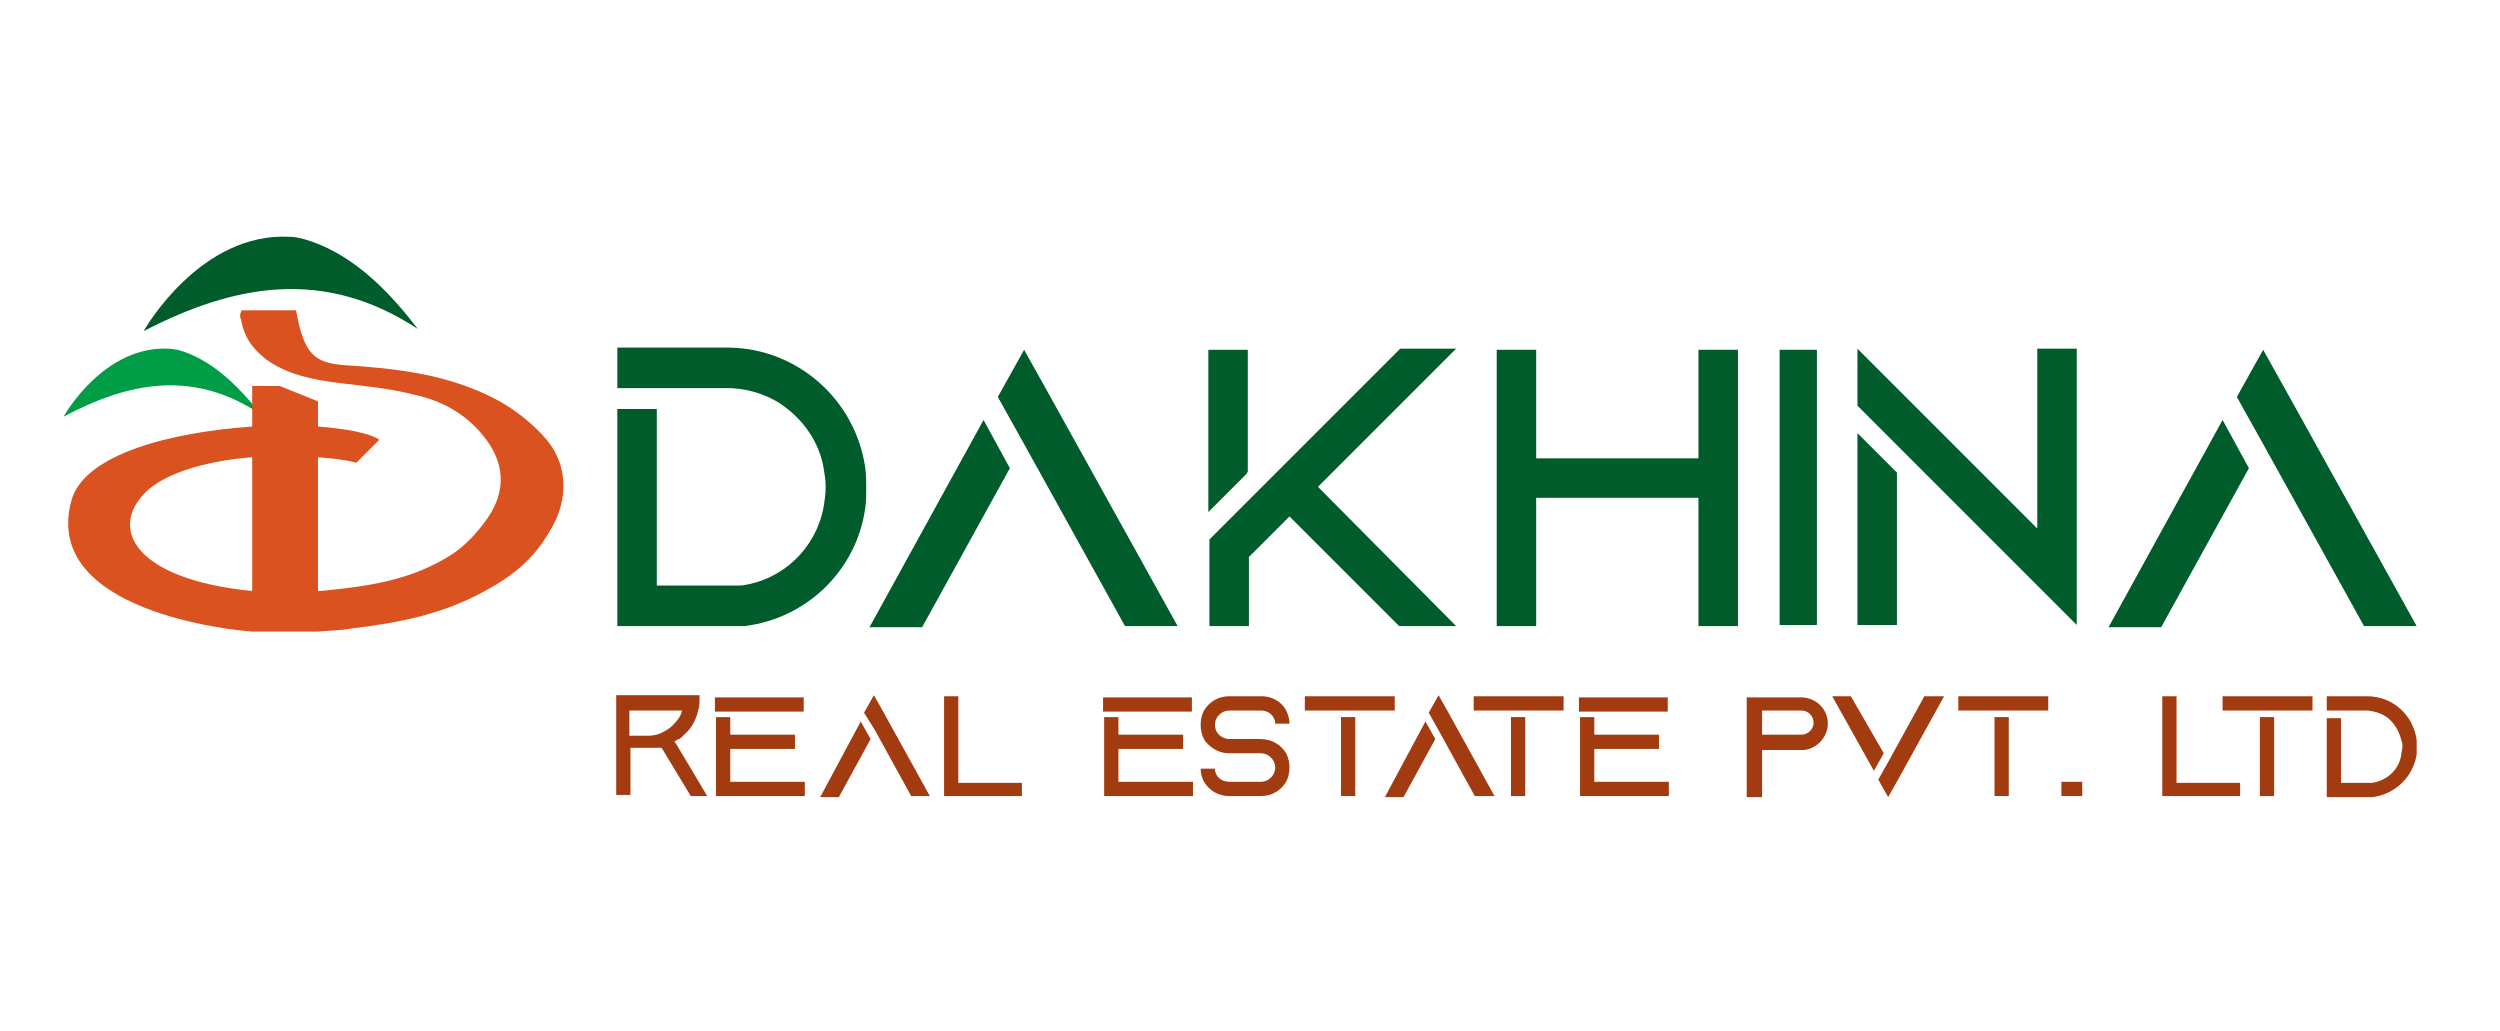 <?xml version="1.0" encoding="utf-8"?>
<!-- Generator: Adobe Illustrator 27.0.0, SVG Export Plug-In . SVG Version: 6.00 Build 0)  -->
<svg version="1.1" id="Layer_1" xmlns="http://www.w3.org/2000/svg" xmlns:xlink="http://www.w3.org/1999/xlink" x="0px" y="0px"
	 viewBox="0 0 228 94" style="enable-background:new 0 0 228 94;" xml:space="preserve">
<style type="text/css">
	.st0{fill:#009D47;}
	.st1{fill:#005D2B;}
	.st2{fill:#DA521F;}
	.st3{enable-background:new    ;}
	.st4{fill:#A23B0F;}
</style>
<g>
	<path class="st0" d="M23.8,37.8c-6.1-4.1-12-3-18,0.2c0.1-0.2,3.7-6.5,9.6-6.2c0.3,0,0.6,0.1,0.8,0.1
		C19.1,32.7,21.5,34.9,23.8,37.8"/>
	<path class="st1" d="M38.1,30c-8.5-5.6-16.7-4.1-25,0.2c0.1-0.2,5.2-9.1,13.4-8.6c0.4,0,0.8,0.1,1.2,0.2C31.6,22.9,35,25.9,38.1,30
		"/>
	<path class="st2" d="M49.5,39.7c-1.3-1.4-2.8-2.5-4.3-3.3c-4.4-2.3-9.1-2.8-13.8-3.1c-2.8-0.2-3.7-1.1-4.4-5h-5
		c0,0.2-0.1,0.3-0.1,0.4c0,0.2,0,0.3,0.1,0.5c0.3,1.8,1.3,2.8,2.3,3.6c2,1.4,4.2,1.8,6.4,2.1c2.4,0.3,4.8,0.5,7.1,1.1
		c2.3,0.5,4.6,1.6,6.4,3.9c1.8,2.3,2,4.8,0.3,7.3c-0.9,1.3-2,2.5-3.2,3.3c-3.8,2.5-8,3-12.1,3.4c-0.1,0-0.2,0-0.2,0V41.7
		c1.2,0.1,2.4,0.2,3.5,0.5l2.1-2.1c-0.9-0.6-3-1-5.6-1.2v-2.3l-3.5-1.4H23v3.7c-7.3,0.5-15.4,2.5-16.5,6.8
		C3.8,55.8,21.4,57.5,23,57.6l0,0h6c1.1-0.1,2.1-0.1,3.2-0.3c4.2-0.5,8.3-1.3,12.2-3.5c2.2-1.2,4.2-2.7,5.7-5.3
		C52,45.5,51.8,42.1,49.5,39.7 M13.6,44.6c1.9-1.6,5.5-2.6,9.4-2.9v12.2C11.9,52.8,9.8,47.9,13.6,44.6"/>
</g>
<g class="st3">
	<path class="st1" d="M79,44.5c0,0.6,0,1.3-0.1,1.9c-0.8,5.6-5.3,10-11,10.7H56.3V37.3h3.6v16.1h7.7c3.8-0.5,6.8-3.4,7.5-7.1
		c0.1-0.6,0.2-1.2,0.2-1.9c0-0.6-0.1-1.2-0.2-1.8c-0.4-2.2-1.7-4.1-3.4-5.4c-1.4-1.1-3.2-1.7-5-1.8H56.3v-3.7h10.2l0,0
		c6.3,0.1,11.5,4.8,12.4,10.9C79,43.3,79,43.9,79,44.5z"/>
</g>
<g class="st3">
	<path class="st1" d="M89.7,38.3l2.4,4.4l-8,14.5h-4.8L89.7,38.3z M107.4,57.1h-4.8l-9.2-16.6L91,36.2l2.4-4.3l0,0l2.4,4.3
		L107.4,57.1z"/>
</g>
<g class="st3">
	<path class="st1" d="M132.8,57.1h-5.2l-10-10l-3.7,3.7v6.3h-3.6v-7.9l3.6-3.6l0,0l3-3l10.8-10.8h5.1l-12.6,12.6L132.8,57.1z
		 M113.7,43.2l-3.5,3.5V31.9h3.6V43L113.7,43.2z"/>
	<path class="st1" d="M158.5,31.9v25.2h-3.6V45.4h-14.8v11.7h-3.6V31.9h3.6v9.9h14.8v-9.9H158.5z"/>
	<path class="st1" d="M162.1,57.1V31.8h3.6v25.3H162.1z M162.1,31.8v25.3h3.6V31.8H162.1z M165.7,31.9h-3.4V57h3.4V31.9z"/>
</g>
<g class="st3">
	<path class="st1" d="M189.4,31.8V57l-3.6-3.6L173,40.6l0,0l-3.6-3.6v-5.2l16.4,16.4V31.8H189.4z M169.4,39.5l3.6,3.6V57h-3.6V39.5z
		"/>
</g>
<g class="st3">
	<path class="st1" d="M202.7,38.3l2.4,4.4l-8,14.5h-4.8L202.7,38.3z M220.4,57.1h-4.8l-9.2-16.6l-2.4-4.3l2.4-4.3l0,0l2.4,4.3
		L220.4,57.1z"/>
</g>
<g>
	<g class="st3">
		<path class="st4" d="M64.5,72.6h-1.5l-2.6-4.3l-0.1-0.1l0,0c0,0,0,0-0.1,0l0,0h-0.1c-0.1,0-0.2,0-0.2,0s0,0-0.1,0l0,0h-0.1l0,0
			h-0.1h-0.1l0,0h-0.1l0,0h-0.1l0,0h-0.1h-1.7v4.3h-1.3v-9.1h7.6c0,0.1,0,0.2,0,0.3c0,0.3,0,0.7-0.1,1c-0.2,0.9-0.6,1.7-1.3,2.3
			c-0.1,0.1-0.1,0.1-0.2,0.2c0,0,0,0-0.1,0.1l0,0c0,0-0.1,0-0.1,0.1c0,0,0,0-0.1,0l0,0c-0.1,0-0.1,0.1-0.2,0.1c0,0,0,0-0.1,0.1l0,0
			c0,0,0,0-0.1,0l0,0l0,0l0.2,0.3L64.5,72.6z M61.4,66.1c0.4-0.4,0.7-0.8,0.8-1.3h-4.8v2.3h1.7c0.5,0,0.9-0.1,1.3-0.3
			C60.8,66.6,61.1,66.4,61.4,66.1z"/>
		<path class="st4" d="M73.3,63.6v1.3h-8.1v-1.3C65.2,63.6,73.3,63.6,73.3,63.6z M66.6,71.3h6.8v1.3h-8.1v-7.2h1.3V67h5.9v1.3h-5.9
			C66.6,68.3,66.6,71.3,66.6,71.3z"/>
		<path class="st4" d="M78.5,65.8l0.9,1.6l-2.9,5.3h-1.7L78.5,65.8z M84.8,72.6h-1.7l-3.3-6l-1-1.6l0.9-1.6l0,0l0.9,1.6L84.8,72.6z"
			/>
		<path class="st4" d="M93.2,71.3v1.3h-7.1v-9.1h1.3v7.9H93.2z"/>
		<path class="st4" d="M108.7,63.6v1.3h-8.1v-1.3C100.6,63.6,108.7,63.6,108.7,63.6z M102,71.3h6.8v1.3h-8.1v-7.2h1.3V67h5.9v1.3
			H102C102,68.3,102,71.3,102,71.3z"/>
		<path class="st4" d="M117.3,68.7c0.2,0.4,0.3,0.8,0.3,1.3c0,0.5-0.1,0.9-0.3,1.3c-0.5,0.8-1.3,1.3-2.3,1.3h-2.9
			c-1,0-1.8-0.5-2.3-1.3c-0.2-0.4-0.3-0.8-0.3-1.2h1.3c0,0.7,0.6,1.2,1.3,1.2h2.9c0.7,0,1.3-0.6,1.3-1.3c0-0.7-0.6-1.3-1.3-1.3h-2.9
			c-0.7,0-1.4-0.3-1.9-0.8c-0.2-0.2-0.3-0.3-0.4-0.5c-0.2-0.4-0.3-0.8-0.3-1.3s0.1-0.9,0.3-1.3c0.5-0.8,1.3-1.3,2.3-1.3h2.8
			c0,0,0,0,0.1,0c0,0,0,0,0.1,0c0.9,0,1.8,0.5,2.2,1.3l0,0c0.2,0.4,0.3,0.8,0.3,1.2h-1.3c0-0.7-0.6-1.2-1.3-1.2h-2.9
			c-0.7,0-1.3,0.6-1.3,1.3c0,0.7,0.5,1.2,1.2,1.3h0.1c0.1,0,0.2,0,0.2,0h2.6C116,67.4,116.8,67.9,117.3,68.7z"/>
		<path class="st4" d="M119,64.8v-1.3h8.2v1.3H119z M122.3,72.6v-7.2h1.3v7.2H122.3z"/>
		<path class="st4" d="M130,65.8l0.9,1.6l-2.9,5.3h-1.7L130,65.8z M136.3,72.6h-1.8l-3.3-6l-0.9-1.6l0.9-1.6l0,0l0.9,1.6L136.3,72.6
			z"/>
		<path class="st4" d="M134.4,64.8v-1.3h8.2v1.3H134.4z M137.8,72.6v-7.2h1.3v7.2H137.8z"/>
		<path class="st4" d="M152.1,63.6v1.3h-8.1v-1.3C144.1,63.6,152.1,63.6,152.1,63.6z M145.4,71.3h6.8v1.3h-8.1v-7.2h1.3V67h5.9v1.3
			h-5.9V71.3z"/>
		<path class="st4" d="M164.5,68.4L164.5,68.4h-3.8v4.3h-1.4v-9.1h5.1l0,0c1.3,0.1,2.3,1.1,2.3,2.4
			C166.7,67.2,165.7,68.3,164.5,68.4z M165.4,65.9c0-0.6-0.5-1.1-1.1-1.1h-0.1l0,0h-3.5V67h3.6C164.9,67,165.4,66.5,165.4,65.9z"/>
		<path class="st4" d="M171.8,68.7l-0.9,1.6l-3.8-6.8h1.7L171.8,68.7z M177.3,63.5l-4.2,7.6l-0.9,1.6l0,0l-0.9-1.6l0.9-1.6l3.3-6
			H177.3z"/>
		<path class="st4" d="M178.6,64.8v-1.3h8.2v1.3H178.6z M181.9,72.6v-7.2h1.3v7.2H181.9z"/>
		<path class="st4" d="M188,72.6v-1.3h1.9v1.3H188z"/>
		<path class="st4" d="M204.3,71.3v1.3h-7.1v-9.1h1.3v7.9H204.3z"/>
		<path class="st4" d="M202.7,64.8v-1.3h8.2v1.3H202.7z M206.1,72.6v-7.2h1.3v7.2H206.1z"/>
		<path class="st4" d="M220.4,68.1c0,0.2,0,0.5,0,0.7c-0.3,2-1.9,3.6-4,3.9h-4.2v-7.2h1.3v5.9h2.8c1.4-0.2,2.5-1.2,2.7-2.6
			c0-0.2,0.1-0.4,0.1-0.7c0-0.2,0-0.4-0.1-0.6c-0.2-0.8-0.6-1.5-1.2-2c-0.5-0.4-1.1-0.6-1.8-0.7h-3.8v-1.3h3.7l0,0
			c2.3,0,4.2,1.7,4.5,4C220.4,67.6,220.4,67.9,220.4,68.1z"/>
	</g>
</g>
</svg>
